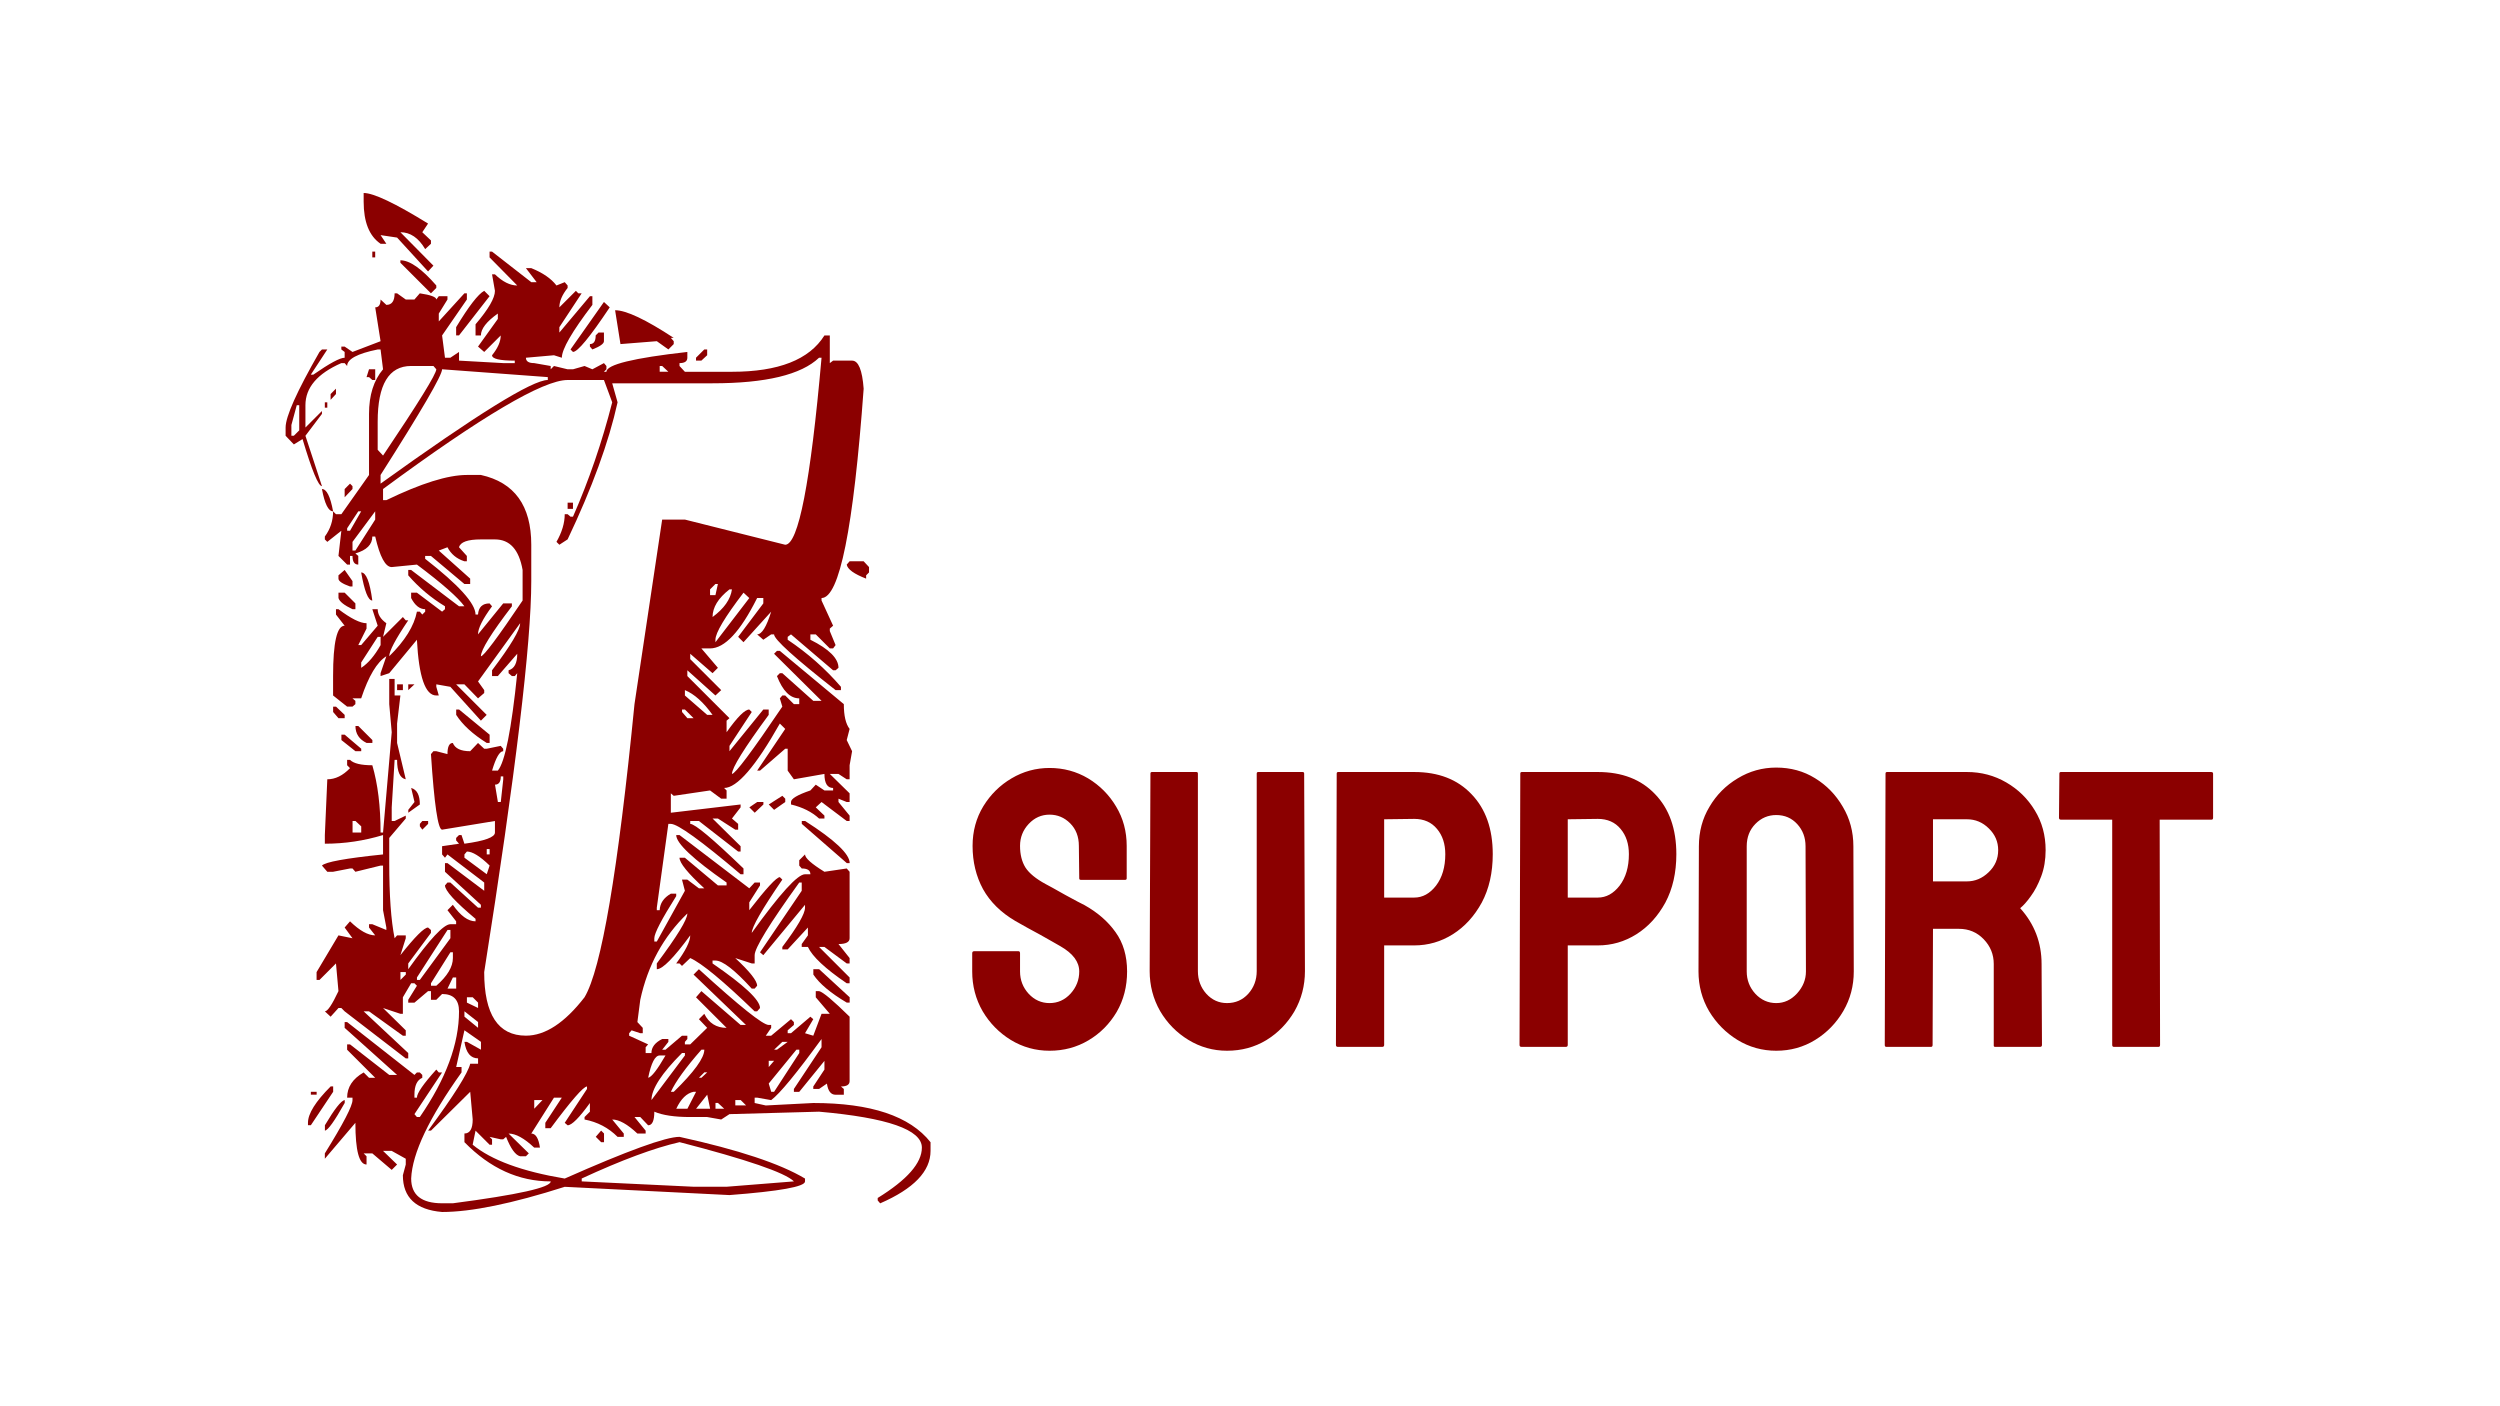 <svg version="1.2" xmlns="http://www.w3.org/2000/svg" viewBox="0 0 1280 720" width="1280" height="720">
	<title>New Project</title>
	<style>
		.s0 { fill: #8b0000 } 
	</style>
	<path id="t" fill-rule="evenodd" class="s0" d="m186.19 103.25v-4.44q7.61 0 32.98 15.65l-2.96 4.44 4.44 4.22v1.69l-2.96 2.75q-5.08-8.66-12.69-8.66l16.91 17.12-2.74 2.96-15.86-17.34-8.46-1.26 2.96 4.43h-2.96q-8.66-5.91-8.66-21.56zm64.47 28.54v-2.96h1.27l20.09 15.64h2.74l-5.49-7.18h2.75q8.87 3.59 12.89 8.88l4.23-1.7 1.48 1.7v1.26q-4.23 5.29-4.23 9.94l8.46-8.46 1.26 1.27h1.7l-11.42 17.34v2.75l15.64-18.61h1.27v4.44q-15.64 20.51-15.64 27.06l-4.02-1.27-14.37 1.27q0 2.75 4.23 2.75l8.45 1.48v1.69l1.69-1.69 6.98 1.69h2.75l5.92-1.69 4.01 1.69 5.92-3.17 1.27 1.48v1.69l-1.27 1.27h1.27q0-5.5 41.43-10.15v2.96q0 2.75-4.01 2.75v1.48l2.75 2.96h24.1q35.72 0 47.35-18.6h2.75v14.16l1.69-1.27h9.72q4.86 0 5.92 14.38-7.82 107.17-21.56 107.17v1.27l5.92 12.9-1.69 1.48v1.27l2.96 7.18-1.27 1.7h-1.69l-7.19-7.19h-2.75v2.75q14.38 7.18 14.38 14.37l-1.48 1.27h-1.27l-21.56-18.39-1.7 1.27v1.48q15.44 10.35 27.27 24.1v1.69h-2.74q-31.5-24.74-31.5-28.54h-1.48l-4.02 2.75-3.17-2.75q3.59 0 7.19-11.63l-14.17 15.64-2.74-2.74 12.89-17.13v-2.75h-3.17q-12.89 25.8-24.1 25.8h-4.44l8.46 9.93-2.75 2.75-11.42-9.94v2.75l15.86 15.86-2.96 2.75-14.38-12.9v2.96l21.57 21.56-1.48 1.27v5.92q8.24-11.63 11.62-11.63l1.27 1.27-11.41 17.34v2.74l17.33-21.35h2.75v2.75q-18.81 25.58-18.81 30.23 2.53 0 25.79-34.46l-1.27-4.23 1.27-1.47h1.48l4.44 4.43h2.74v-2.96q-6.97 0-11.41-11.41l1.48-1.48h1.27l15.85 14.16h4.23l-24.31-24.1 1.48-1.48h1.48l32.76 27.27q0 8.88 2.96 12.69l-1.48 5.71 2.75 5.7-1.27 7.19v7.19h-1.48l-4.22-2.75h-4.44l10.14 9.94v4.44h-1.48l-4.22-1.7v1.7l5.7 6.97v2.75h-1.48l-12.89-9.72-2.96 2.74 4.44 4.23v1.48h-2.75q-5.5-5.07-14.37-7.19v-1.26q0-2.54 9.93-5.92l2.75-2.96 4.44 2.96h4.44v-1.27q-4.44 0-4.44-7.19l-15.64 2.75-3.18-4.44v-11.2h-1.26l-12.9 11.2h-1.48l14.38-21.35-2.75-2.75q-18.61 32.98-28.54 32.98l1.27 1.27v4.22h-2.75l-5.71-4.22-18.6 2.75-1.48-1.27v9.93l35.72-4.23v1.48l-4.43 5.71 3.17 2.75v2.96h-1.48l-8.88-5.71h-2.75l14.37 14.17v2.74h-1.26l-20.09-15.64h-4.44v1.48q3.6 0 27.27 22.83v2.96h-1.48q-30.44-25.79-35.72-25.79h-1.27l-5.92 42.91v1.27h1.48q0.21-5.28 5.71-8.45h2.75v1.26q-11.21 17.76-11.21 21.57v1.69h1.27l14.38-26-1.48-5.71h2.74l5.92 4.44h2.75q-12.68-11.63-12.68-15.65h2.75l16.91 14.17h4.44v-1.48q-25.79-17.97-25.79-24.31h1.69l35.72 27.27 2.75-2.96h2.75v1.48l-5.5 8.67v4.01q13.11-16.91 15.65-16.91l1.27 1.27q-15.65 22.83-15.65 27.27 21.57-30.02 27.27-30.02h2.75q0-2.96-4.44-2.96l-1.27-1.48v-2.75l2.96-2.96q0 2.75 9.94 8.88l11.41-1.69 1.48 1.69v34.04q0 2.96-5.7 2.96l5.7 7.18v2.75h-1.48l-11.41-8.45h-2.75l15.64 15.64v2.96h-1.48q-16.48-11.2-19.87-18.6h-3.17v-1.48l3.17-4.44v-4.02l-10.36 11.21h-2.74v-1.27q11.62-15.44 11.62-20.09v-1.48l-21.35 25.79-1.69-1.47 21.35-31.5v-4.23h-1.27q-22.83 31.71-22.83 37.2v4.23h-1.48l-8.45-2.75q11.2 10.36 11.2 14.17l-1.27 1.48h-1.48q-13.1-14.38-18.6-14.38h-1.48v1.48q24.31 16.7 24.31 22.83l-1.48 1.7h-1.27q-24.31-23.47-32.98-27.28l-4.22 4.02-1.27-1.27h-1.69q7.18-9.72 7.18-14.37-12.68 17.33-17.12 17.33v-2.96q15.64-20.93 15.64-25.58-18.39 17.76-24.1 44.19l-1.48 11.41 2.75 2.96v2.75h-1.27l-4.43-1.48-1.27 1.48v1.27l9.72 4.44-1.27 1.48v2.96h2.96q0-4.44 5.5-7.19h3.17v1.48l-3.17 4.02h1.69l8.46-7.19h2.74v1.69l-1.26 1.48v1.27h2.74l8.67-8.46-4.23-4.44 2.75-2.75q3.6 7.19 11.42 7.19l-15.65-15.64 2.75-3.17 20.08 17.33h2.75l-26.84-25.79 2.74-2.75q31.29 28.54 35.73 28.54h1.27v1.48l-2.75 4.02h2.75l10.15-8.46 1.48 1.48v1.48l-3.18 2.75v1.48h1.7l9.93-8.46 1.48 1.27-4.23 7.19 4.23 1.27 4.23-11.21h4.23l-7.19-8.45v-3.17h1.69q2.96 0.63 15.64 13.1v32.98q0 2.75-4.44 2.75l1.48 1.27v2.96h-4.22q-3.6 0-4.44-5.71l-4.02 2.75h-2.96v-1.27l5.71-8.67v-4.44l-12.9 15.86h-2.74v-1.48l14.16-21.35v-4.23q-19.24 26.42-25.79 31.29l-7.19-1.27h-1.27v2.75l5.71 1.26 24.31-1.26q44.18 0 60.04 20.08v4.44q0 15.64-25.79 26.85l-1.27-1.48v-1.27q22.62-13.95 22.62-25.79 0-13.74-52.64-18.39l-45.87 1.26-4.23 2.75-7.19-1.27h-8.67q-12.05 0-18.39-2.74 0 6.97-3.17 6.97l-4.02-4.23h-2.95l5.7 6.98v1.48h-4.23q-7.61-7.19-12.89-7.19l5.92 7.19v1.69h-3.17q-6.98-6.98-16.91-8.88v-1.27l2.74-2.74v-4.44q-8.24 11.41-11.41 11.41l-1.48-1.27 11.41-17.33v-1.27q-2.74 0-18.6 21.35h-2.75v-2.75l8.46-12.89h-4.02l-11.62 18.39q3.38 0 4.43 7.19h-2.95q-7.62-7.19-13.11-7.19l10.36 10.15-1.48 1.48h-2.96q-3.6-0.85-7.19-9.94l-1.48 1.27h-1.27l-5.71-1.27 1.27 1.27v2.75h-1.27l-7.18-7.19-1.48 7.19q14.37 11.84 47.14 17.33 48.2-21.35 58.77-21.35 45.24 9.94 64.26 21.35v1.48q0 4.02-38.68 6.98l-84.35-4.23q-40.38 12.89-62.79 12.89-20.08-1.69-20.08-18.81l1.48-5.5v-2.96l-7.19-4.01h-4.44l7.19 6.97-2.75 2.75-9.93-8.45h-4.44l1.48 1.48v4.22q-5.71 0-5.71-21.35l-15.64 18.39v-2.74q14.16-22.83 14.16-27.27v-1.27h-2.75q0-8.04 8.46-12.9l2.75 2.75h3.17l-14.38-14.37v-2.75h1.48l20.08 15.64h4.02l-26.85-24.1v-2.96h1.27l34.46 27.06 1.27-1.27h1.48l1.27 1.27v1.48q-4.02 1.69-4.02 8.67v1.48h1.27q0-3.38 9.93-14.38l1.27 1.48h1.69l-14.16 21.35 1.27 1.48h1.48q20.08-29.17 20.08-54.11 0-8.88-8.67-8.88l-2.96 2.96h-2.74v-4.44h-1.48l-6.98 5.92h-3.17v-1.48l4.44-7.19-1.27-1.27h-1.69l-4.23 7.19v8.45h-1.27l-8.88-2.96 11.63 11.42v2.75h-1.48l-17.33-12.47h-2.75l22.83 21.35v2.74h-1.27l-31.29-24.09-1.69-1.7h-1.48l-4.01 4.44-2.96-2.74q2.11 0 6.97-10.36l-1.27-14.17-8.45 8.46h-1.48v-4.02l11.2-18.81 7.19 1.48-4.02-5.5 2.75-3.17q7.4 7.19 12.9 7.19l-3.17-4.02v-1.69h1.69l7.18 2.96v-1.27l-1.69-8.88v-22.83h-1.27l-12.89 3.17-1.48-1.69h-1.27l-8.67 1.69h-2.96l-2.74-3.17q2.53-2.75 31.28-5.71v-9.93q-14.58 4.44-29.8 4.44v-4.44l1.26-28.54q6.14 0 11.63-5.71l-1.48-1.48v-2.75h1.48q2.75 2.75 11.42 2.75 4.22 14.38 4.22 34.46h1.27l4.44-51.37-1.27-14.38v-12.89h2.75v8.46h2.96l-1.69 14.37v9.94l4.44 18.6q-4.44-0.85-4.44-9.94h-1.27l-1.48 24.31v6.98h1.48l5.71-2.75v1.48l-8.46 9.94v12.89q0 24.74 2.75 38.48l1.27-1.48h4.44v1.48l-2.75 8.66q11.21-14.16 14.17-14.16l1.48 1.27v1.48l-11.63 15.64v2.96q16.49-23.04 21.56-23.04h2.96v-1.48l-4.44-5.71 2.75-2.75q5.92 8.46 11.63 8.46v-1.27q-15.65-13.1-15.65-17.12l1.27-1.48h1.48l14.17 12.89h1.47v-1.48l-18.39-16.91v-4.44h1.27l18.82 14.17v-4.23l-18.82-14.38-1.27 1.69-1.48-1.69v-4.22l8.67-1.27-1.48-1.69v-1.27l1.48-1.48h1.27l1.48 4.44q15.64-2.12 15.64-5.71v-5.92l-27.06 4.44q-3.17 0-5.7-38.69l1.26-1.48h1.48l5.71 1.48q0-5.7 2.75-5.7 1.69 4.22 8.88 4.22l4.02-4.22 3.17 2.96h1.26l7.19-1.48 1.27 1.48v1.26q-2.75 0-5.71 9.94h2.96q5.5-6.55 9.94-49.89l-1.27 1.48h-1.48l-1.69-1.48v-1.48q4.44-1.27 4.44-8.46l-9.94 11.42h-2.96v-2.96q14.38-19.03 14.38-24.1l-21.56 29.81 3.17 4.44v1.48l-3.17 2.74-6.98-7.18h-4.23l15.64 15.64-2.96 2.96-15.64-17.33-7.19-1.27v1.27l1.27 4.44h-1.27q-8.45 0-9.93-28.54l-14.17 17.12-4.44 1.48v-1.48l2.96-8.67q-7.18 4.44-12.89 21.56h-4.44l1.48 1.27v1.69l-1.48 1.27h-2.75l-7.19-5.7v-9.94q0-25.79 5.92-25.79l-4.44-5.71v-2.75h1.27q9.52 7.19 14.38 7.19v2.75l-4.23 8.45h1.48l8.46-9.93-2.75-8.46h2.75q0 4.02 4.43 7.19l-1.69 6.98 10.15-10.15 1.48 1.69h1.27q-9.73 14.38-9.73 18.39 12.05-11.84 14.17-22.83h1.48l1.27 1.48 1.48-1.48v-1.27q-4.23 0-7.19-5.71v-2.74h2.96l12.89 9.72 1.48-1.27v-1.48q-10.78-6.55-18.81-15.85v-2.75h1.48l24.52 18.6h2.75q-4.86-6.76-24.31-21.35l-12.9 1.27q-4.86 0-8.45-15.64h-1.48q0 6.13-8.67 8.66l1.48 1.27v4.44q-2.96 0-2.96-4.44h-1.27v4.44h-1.48l-4.44-4.44 1.48-12.89-7.19 5.7-1.26-1.26v-1.48q4.22-5.71 4.22-12.9l1.48 1.48h2.75l14.17-20.08v-31.29q0-14.37 7.18-22.83l-1.27-10.15h-1.47q-15.65 3.17-15.65 8.46l-1.27-1.48h-1.69q-18.39 8.03-18.39 21.56v11.42l8.46-8.46v1.48l-8.46 11.21 8.46 25.79q-2.75 0-9.94-24.1l-4.44 2.74-4.23-4.43v-4.23q0-8.46 17.34-38.69l1.27-1.27h2.74l-8.45 12.9h1.27q12.47-8.67 16.06-8.67v-2.96l-1.69-1.27v-1.48h1.69l4.02 2.75 14.37-5.5-2.74-17.33q2.74 0 2.74-4.02l2.96 2.75q4.23 0 4.23-5.92h1.27l4.44 3.17h4.44l2.75-3.17q8.45 1.27 8.45 3.17l1.27-1.69h4.44v1.69l-4.44 7.19v4.02l13.11-14.38h1.27v3.17l-12.69 18.4 1.48 11.41h2.75l4.44-2.96v4.44l22.62 1.27h5.92v-1.27q-11.63 0-11.63-2.75 4.44-5.49 4.44-10.14l-8.45 8.45-3.17-2.75 10.14-14.16v-2.75q-8.67 6.13-8.67 11.21h-2.74v-5.71q9.93-11.63 9.93-17.13l-1.48-8.45h1.48q5.92 5.71 11.42 5.71zm-60.04 0v-2.96h1.48v2.96zm14.38 2.74v-1.26q7.18 0 18.39 12.89v1.27l-2.75 2.75zm42.91 14.37l2.75 2.75-15.64 20.08h-1.48v-4.22q9.72-16.07 14.37-18.61zm44.19 30.02l17.12-24.31 2.96 2.75q-15.22 22.83-18.82 22.83zm25.58-2.75l-2.75-17.33q8.46 0 30.02 14.16h-1.48l1.48 1.69v1.48l-2.74 2.75-5.92-4.23zm-11.21-5.92h2.75v4.44q0 1.9-5.92 4.23l-1.27-1.48v-1.27q2.96 0 2.96-4.44zm49.89 12.9l4.23-4.23h1.48v2.96l-2.96 2.75h-2.75zm8.46 13.1h-51.37l2.75 9.73q-6.77 30.65-25.58 70.18l-4.23 2.75-1.48-1.48q4.23-7.4 4.23-14.16h1.48l1.48 1.27h1.27q12.26-27.91 20.08-58.56l-4.23-11.42h-18.6q-18.82 0-94.5 55.81v5.71h1.69q26.64-12.9 41.23-12.9h7.18q25.79 5.71 25.79 35.73v18.6q0 47.78-24.1 200.2 0 32.55 21.36 32.55 14.79 0 30.01-19.66 12.9-21.56 25.58-150.09l14.17-94.49h11.62l51.37 12.89q10.15 0 18.61-95.76h-1.27q-13.74 13.1-54.54 13.1zm-171.45 19.66v14.38l2.75 2.96q27.27-40.59 27.27-44.18l-1.48-1.69h-11.41q-17.13 0-17.13 28.53zm145.66-28.53h-1.27v2.96h4.44zm-58.56 5.7l-54.12-4.01q0 4.65-31.5 54.11v4.44q73.78-53.06 85.62-53.06zm-92.8 0l1.27-4.01h3.17v5.49h-1.48l-1.69-1.48zm-18.4 8.67l2.75-2.75v2.75l-2.75 2.96zm-16.06 5.71h-1.27l-2.75 10.14v5.5h1.27l2.75-2.75zm13.1 1.27v-2.75h1.27v2.75zm10.15 41.65l2.75-2.75 1.27 1.27v1.48l-4.02 4.22zm-11.63 0q3.6 0 5.71 11.42-3.59 0-5.71-11.42zm125.79 10.15v-3.17h2.74v3.17zm-105.7 1.27h-1.48l-5.7 8.67v1.27h1.48zm7.18 0l-11.62 15.64v4.44h1.48l10.14-15.86zm42.92 18.4l4.01 4.44v2.74h-1.26q-5.92-1.9-8.67-7.18l-4.44 1.69 16.07 14.37v2.75h-2.96l-17.13-14.37h-2.96v1.47q25.79 20.09 25.79 28.54h1.27q0.42-5.7 5.92-5.7l1.27 1.48q-7.19 9.72-7.19 14.37l12.9-15.85h4.44v1.48q-15.86 20.71-15.86 25.58 2.12 0 21.35-28.54v-15.65q-2.75-15.64-14.16-15.64h-7.19q-10.15 0-11.2 4.02zm199.98 7.18h7.19l2.75 2.96v2.75l-1.48 1.48v1.69q-9.3-3.59-9.94-7.19zm-261.71 7.19l3.17-2.75 4.02 5.71v2.75h-1.27q-5.92-2.11-5.92-4.02zm11.63-1.48q3.8 0 5.7 14.38-3.17 0-5.7-14.38zm181.38 5.92l-2.75 2.75v2.96h2.75l1.26-5.71zm-1.47 16.91q8.87-6.55 9.93-14.16h-1.27q-8.66 6.77-8.66 14.16zm18.81-9.72l-2.96-2.75q-14.38 18.82-14.38 24.1v1.27zm-210.34 0v-2.75h3.17l5.5 5.5v2.96h-1.48q-6.34-2.96-7.19-5.71zm21.57 19.87h-1.48l-8.46 13.11v2.75q5.28-3.39 9.94-11.63zm8.45 27.27v-2.96h2.96v2.96zm5.71 0v-2.96h3.17zm141.64 0v2.75l11.41 9.93h2.75q-6.98-9.72-14.16-12.68zm-180.11 11.2v-2.74h1.48l4.43 4.22v1.7h-3.17zm180.12-1.27h-1.48v1.27l2.74 3.17h3.17zm-117.11 2.74v-2.74h1.48l15.64 12.89v4.23h-1.48q-10.78-6.77-15.64-14.38zm-51.58 5.71h1.48l7.19 7.19v1.48h-2.96q-5.71-2.75-5.71-8.67zm-7.19 7.19v-2.75h1.69l8.46 7.19v1.27h-2.96zm82.87 18.6h-1.27q0 4.23-2.96 4.23l1.48 8.88h1.48l1.27-11.63zm-45.45 13.11l-1.7-7.19q4.44 1.27 4.44 8.46l-5.91 4.22v-1.48zm181.38 1.27l6.97-4.44 1.48 1.48v1.69l-5.71 4.02zm-9.93 1.48l4.01-2.75h3.18v1.27l-4.44 4.23zm-201.68 6.97h-1.48v5.92h4.44v-3.17zm34.25 0h2.96v1.48l-2.96 2.96-1.27-1.69v-1.27zm194.27 1.48v-1.48h1.7q22.83 14.59 22.83 21.57h-1.48zm-159.82 12.89h-1.48v2.75h1.48zm-11.63 1.27l-1.27 1.48v1.69l11.42 8.45 1.48-4.44q-7.4-7.18-11.63-7.18zm-8.45 40.16h-1.48l-15.65 24.31v1.27h1.48l15.65-21.35zm1.27 11.42h-1.27l-9.94 15.85v1.27h2.75q8.46-7.4 8.46-14.16zm-24.1 10.14h-2.75v4.02l2.75-2.75zm208.65 1.27v-2.75h2.96l15.64 14.38v2.74h-1.48q-12.47-7.39-17.12-14.37zm-182.86 1.48h-1.69l-2.75 5.71h4.44zm8.45 10.14h-2.96v2.75l5.71 2.75v-2.75zm2.75 12.69l-6.98-5.5v2.75l6.98 5.71zm1.48 10.14l-8.46-5.92-4.23 18.82h2.75v2.75q-24.94 34.88-25.79 54.33 0 12.68 15.86 12.68h5.49q50.1-6.55 50.1-11.2-24.52 0-44.18-20.09v-4.44q4.23 0 4.23-7.18l-1.27-14.17-20.08 19.87h-1.48q19.87-27.05 21.56-34.24h4.02v-2.75q-5.71 0-6.98-8.46h1.27l7.19 4.02zm154.32 0l-4.23 4.02h1.48l5.5-4.02zm-57.08 25.58h1.48q15.64-15.22 15.64-21.56h-1.48q-12.05 13.74-15.64 21.56zm64.27-21.56l-14.17 17.33 1.27 4.23h1.48l12.9-19.87v-1.69zm-74.21 25.79l17.13-22.83v-1.27h-1.48q-15.65 15.64-15.65 24.1zm-1.69-11.42q2.54-0.42 8.88-11.41h-2.96q-3.59 0-5.92 11.41zm64.48-8.67h-2.75v3.18zm-35.72 5.91l-2.75 2.75h1.27l2.95-2.75zm-191.31 7.19h1.27v2.75l-11.42 17.12h-1.48v-1.26q0-6.98 11.63-18.61zm176.94 11.42h5.71l4.44-8.67h-1.27q-5.29 1.06-8.88 8.67zm-187.09-7.19v-1.48h2.96v1.48zm202.94 0l-5.7 7.19h7.18zm-84.34 2.75h-4.23v4.44zm101.47 0h-2.75v2.74h5.5zm-202.73 0v1.48q-7.83 13.96-10.15 14.17v-2.75q7.4-12.47 10.15-12.9zm191.1 1.48h-1.27v2.96h4.44zm-62.57 17.34l2.75-3.17 1.48 1.48v4.44h-1.48zm-7.19 21.35v1.48l57.29 2.74h16.91l34.46-2.74q-6.98-6.77-58.56-20.09-19.45 4.44-50.1 18.61z"/>
	<path id="support" fill-rule="evenodd" class="s0" d="m537.37 537.98q-10.77 0-19.85-5.54-8.99-5.53-14.42-14.71-5.33-9.28-5.33-20.34v-9.29q0-1.08 0.98-1.08h22.72q0.79 0 0.79 1.08v9.29q0 6.61 4.44 11.45 4.44 4.74 10.67 4.74 6.32 0 10.76-4.84 4.44-4.93 4.44-11.35 0-7.41-9.67-12.94-1.58-0.99-4.15-2.37-2.47-1.48-5.93-3.36-3.45-1.87-6.71-3.65-3.26-1.88-6.32-3.56-11.06-6.52-16.49-16.29-5.34-9.88-5.34-22.12 0-11.26 5.53-20.35 5.53-8.98 14.42-14.22 8.99-5.33 19.46-5.33 10.76 0 19.75 5.33 8.98 5.43 14.32 14.42 5.43 8.99 5.43 20.15v16.59q0 0.79-0.79 0.79h-22.72q-0.79 0-0.79-0.79l-0.19-16.59q0-7.11-4.45-11.56-4.44-4.44-10.56-4.44-6.23 0-10.67 4.74-4.44 4.74-4.44 11.26 0 6.61 2.76 11.06 2.87 4.44 10.37 8.49 0.79 0.4 3.66 1.98 2.86 1.58 6.32 3.55 3.55 1.88 6.41 3.46 2.87 1.48 3.46 1.77 10.07 5.63 15.9 13.83 5.93 8.2 5.93 20.15 0 11.55-5.34 20.74-5.43 9.18-14.42 14.51-8.98 5.34-19.94 5.34zm90.86 0q-10.67 0-19.75-5.54-9.09-5.53-14.52-14.81-5.33-9.38-5.33-20.44l0.39-101.13q0-0.79 0.79-0.79h22.72q0.79 0 0.79 0.79v101.13q0 6.81 4.34 11.65 4.35 4.74 10.57 4.74 6.52 0 10.86-4.74 4.35-4.84 4.35-11.65v-101.13q0-0.79 0.79-0.79h22.71q0.79 0 0.79 0.79l0.4 101.13q0 11.16-5.34 20.54-5.43 9.28-14.41 14.81-8.99 5.44-20.15 5.44zm79.47-1.98h-22.71q-0.99 0-0.99-0.99l0.39-138.95q0-0.79 0.79-0.79h38.91q18.57 0 29.33 11.36 10.87 11.26 10.87 30.71 0 14.22-5.63 24.79-5.73 10.47-14.81 16.2-9.09 5.72-19.76 5.72h-15.4v50.96q0 0.99-0.99 0.99zm16.39-116.73l-15.4 0.2v40.09h15.4q6.42 0 11.16-6.12 4.74-6.22 4.74-16.1 0-7.9-4.24-12.93-4.25-5.14-11.66-5.14zm77.61 116.73h-22.71q-0.99 0-0.99-0.99l0.39-138.95q0-0.79 0.79-0.79h38.91q18.57 0 29.33 11.36 10.87 11.26 10.87 30.71 0 14.22-5.63 24.79-5.73 10.47-14.81 16.2-9.09 5.72-19.76 5.72h-15.4v50.96q0 0.99-0.99 0.99zm16.39-116.73l-15.4 0.2v40.09h15.4q6.42 0 11.16-6.12 4.74-6.22 4.74-16.1 0-7.9-4.24-12.93-4.25-5.14-11.66-5.14zm91.34 118.71q-10.77 0-19.85-5.54-8.99-5.53-14.52-14.71-5.43-9.28-5.43-20.34l0.2-64.1q0-11.25 5.43-20.24 5.33-9.09 14.42-14.52 9.08-5.53 19.75-5.53 11.06 0 19.85 5.43 8.89 5.43 14.22 14.62 5.43 9.08 5.43 20.24l0.2 64.1q0 11.06-5.34 20.24-5.43 9.28-14.41 14.81-8.99 5.54-19.95 5.54zm0-24.4q6.12 0 10.66-4.94 4.55-5.03 4.55-11.25l-0.2-64.1q0-6.71-4.25-11.35-4.24-4.64-10.76-4.64-6.22 0-10.67 4.54-4.44 4.54-4.44 11.45v64.1q0 6.61 4.44 11.45 4.45 4.74 10.67 4.74zm79.27 22.42h-22.91q-0.79 0-0.79-0.99l0.39-138.95q0-0.79 0.79-0.79h40.89q10.96 0 20.15 5.34 9.18 5.33 14.61 14.32 5.53 8.98 5.53 20.34 0 7.41-2.27 13.43-2.27 6.02-5.33 10.17-2.97 4.15-5.43 6.12 10.96 12.15 10.96 28.55l0.2 41.47q0 0.99-0.99 0.99h-22.91q-0.79 0-0.79-0.59v-41.87q0-7.31-5.14-12.65-5.13-5.33-12.64-5.33h-13.33l-0.2 59.45q0 0.99-0.79 0.99zm18.37-116.53h-17.38v31.8h17.38q6.22 0 11.06-4.64 4.94-4.65 4.94-11.36 0-6.42-4.74-11.06-4.74-4.74-11.26-4.74zm98.09 116.53h-22.82q-0.89 0-0.89-0.99v-115.34h-26.26q-0.99 0-0.99-0.99l0.2-22.62q0-0.79 0.79-0.79h76.83q1.08 0 1.08 0.79v22.62q0 0.99-0.79 0.99h-26.56l0.2 115.34q0 0.99-0.79 0.99z"/>
</svg>